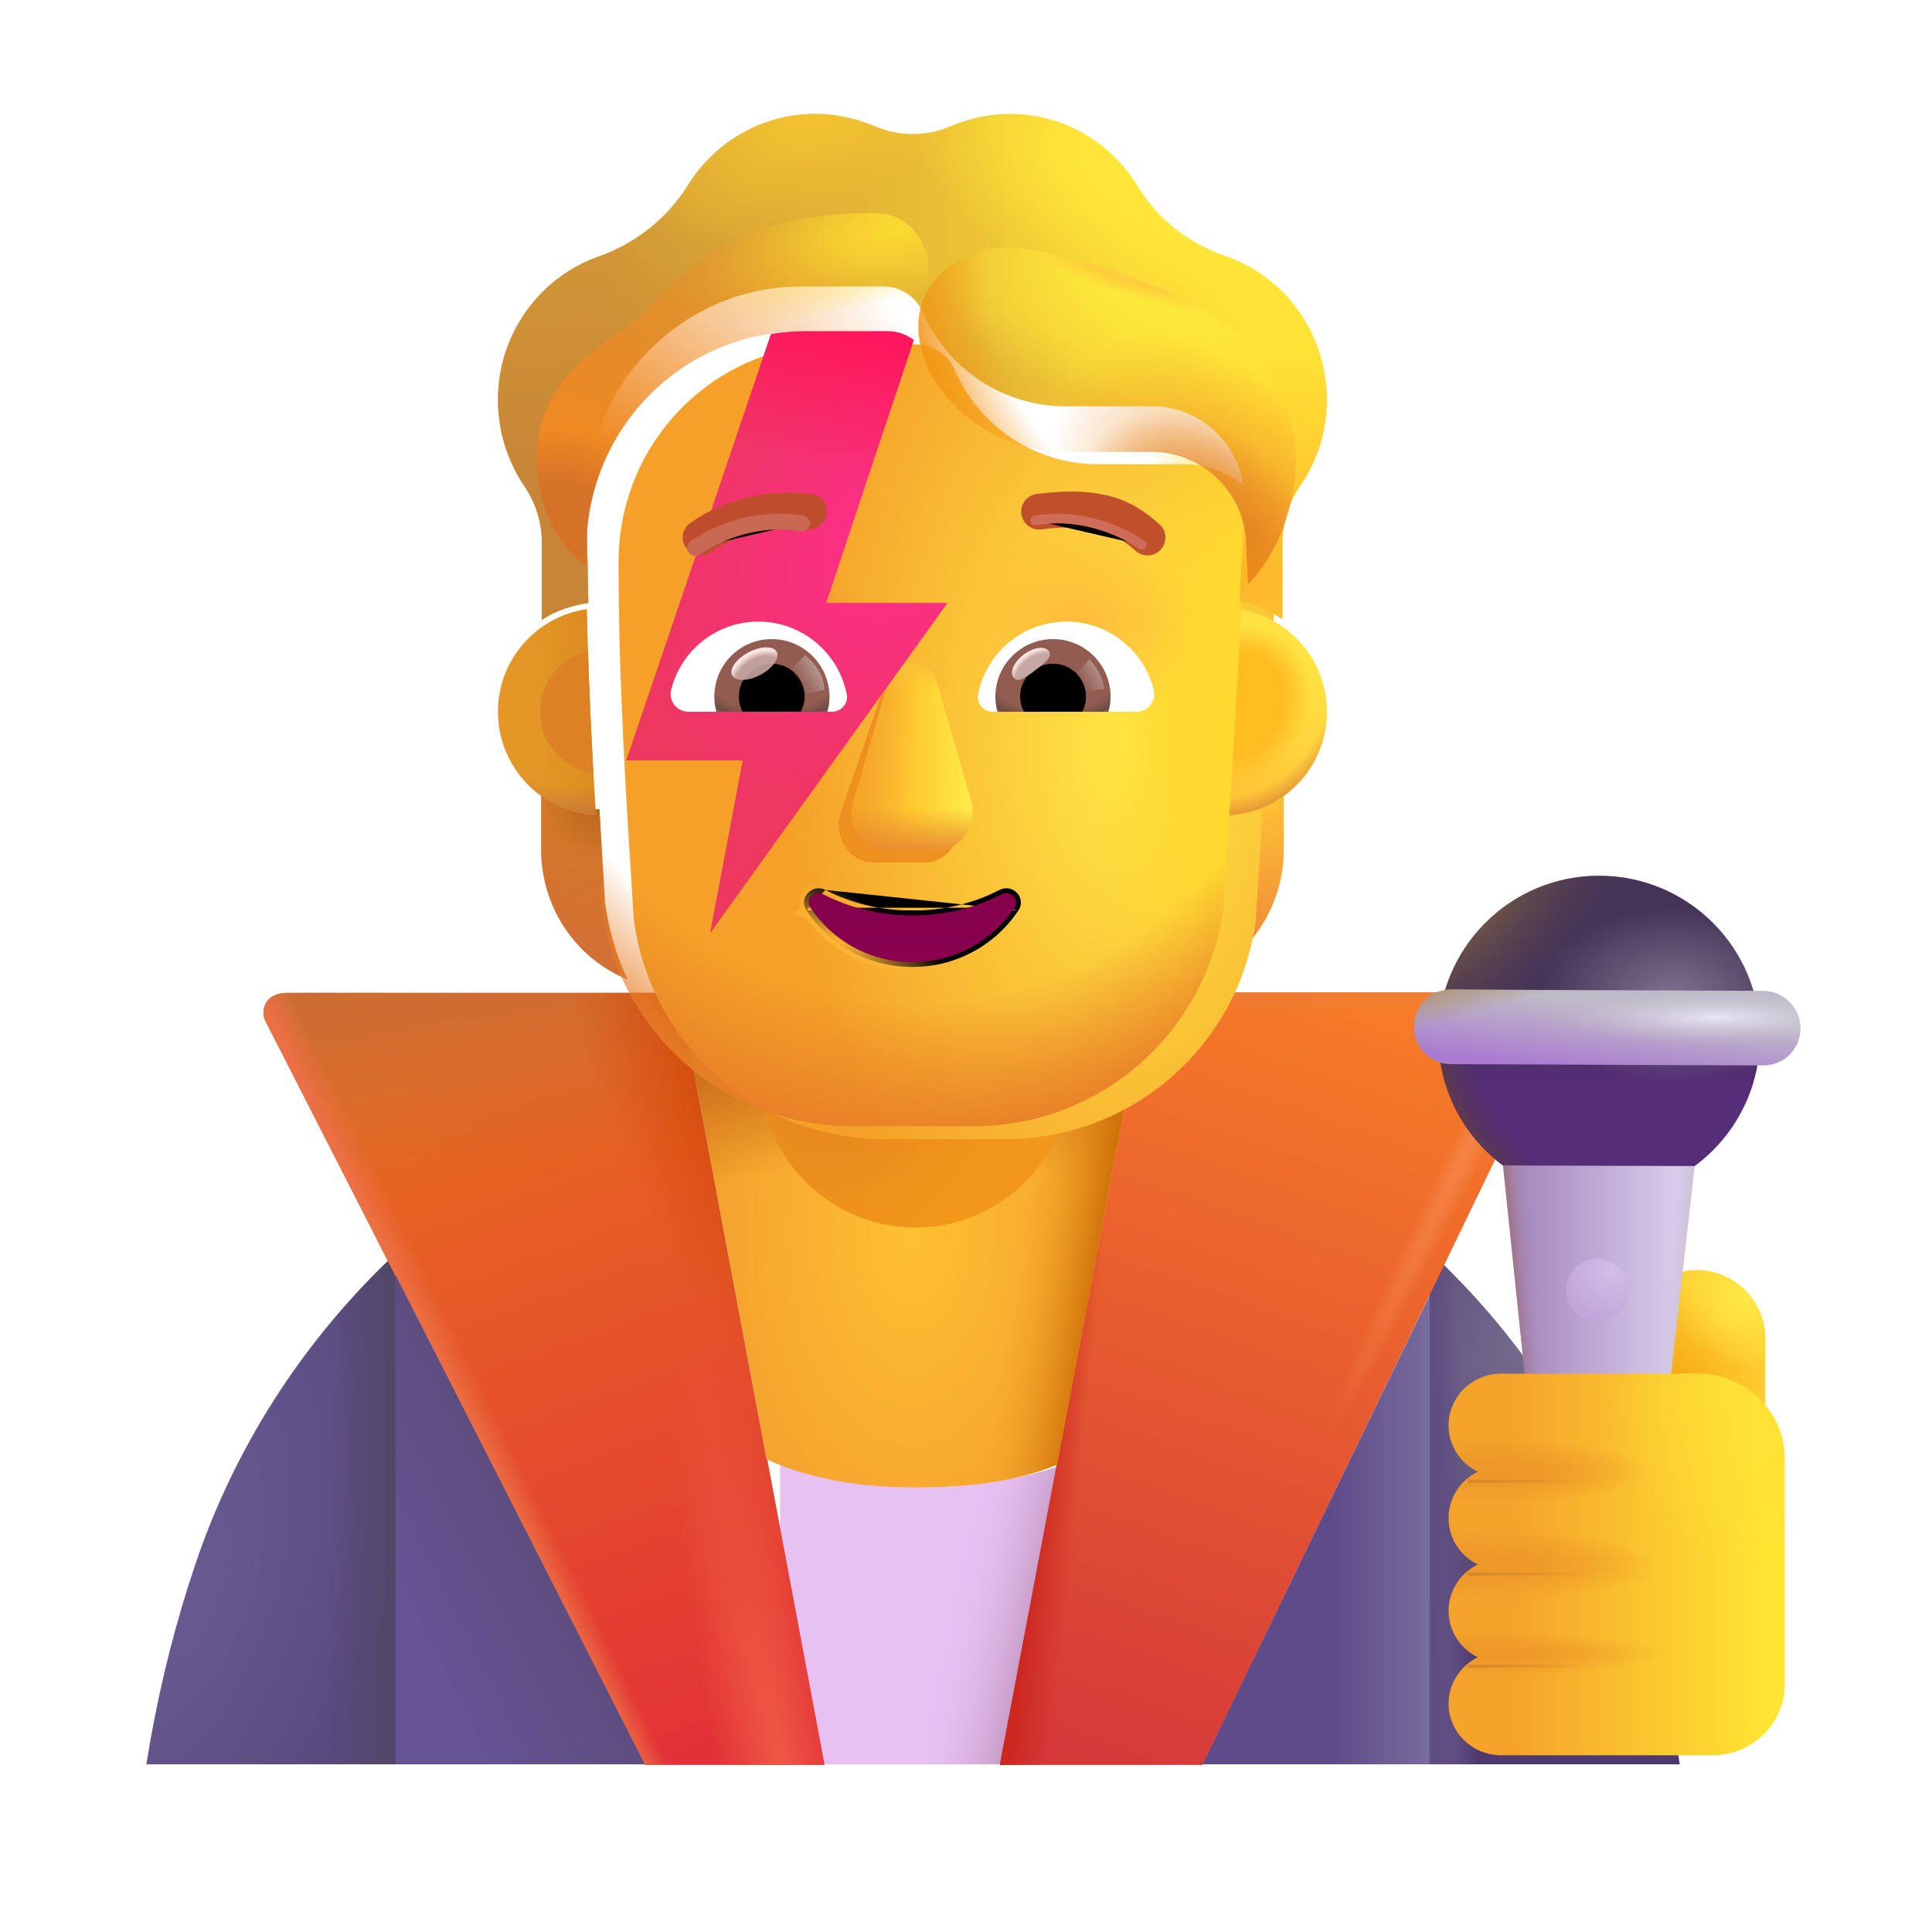 <svg viewBox="1 1 30 30" xmlns="http://www.w3.org/2000/svg">
<g filter="url(#filter0_f_13949_3665)">
<path d="M20.13 13.007C20.168 12.373 20.206 11.739 20.241 11.104C20.712 11.163 21.076 11.565 21.076 12.052C21.076 12.577 20.653 13.003 20.13 13.007Z" fill="#FFC837"/>
</g>
<g filter="url(#filter1_i_13949_3665)">
<path d="M12.913 23.656V28.396H18.226L17.423 23.706C16.743 23.956 16.003 24.086 15.233 24.086C14.423 24.096 13.633 23.936 12.913 23.656Z" fill="#E7C1F2"/>
<path d="M12.913 23.656V28.396H18.226L17.423 23.706C16.743 23.956 16.003 24.086 15.233 24.086C14.423 24.096 13.633 23.936 12.913 23.656Z" fill="url(#paint0_linear_13949_3665)"/>
</g>
<path d="M7.143 28.396V20.466C5.703 21.816 4.583 23.536 3.963 25.506L3.933 25.596C3.643 26.506 3.423 27.446 3.273 28.396H7.143Z" fill="url(#paint1_radial_13949_3665)"/>
<path d="M7.143 28.396V20.466C5.703 21.816 4.583 23.536 3.963 25.506L3.933 25.596C3.643 26.506 3.423 27.446 3.273 28.396H7.143Z" fill="url(#paint2_linear_13949_3665)"/>
<path d="M27.083 28.396C26.943 27.436 26.723 26.486 26.433 25.556C25.803 23.546 24.673 21.796 23.193 20.426V28.396H27.083Z" fill="url(#paint3_radial_13949_3665)"/>
<path d="M27.083 28.396C26.943 27.436 26.723 26.486 26.433 25.556C25.803 23.546 24.673 21.796 23.193 20.426V28.396H27.083Z" fill="url(#paint4_linear_13949_3665)"/>
<path d="M24.378 16.409H18.799L16.525 28.406H19.673L24.998 17.389C25.218 16.929 24.878 16.409 24.378 16.409Z" fill="url(#paint5_linear_13949_3665)"/>
<path d="M24.378 16.409H18.799L16.525 28.406H19.673L24.998 17.389C25.218 16.929 24.878 16.409 24.378 16.409Z" fill="url(#paint6_linear_13949_3665)"/>
<path d="M24.378 16.409H18.799L16.525 28.406H19.673L24.998 17.389C25.218 16.929 24.878 16.409 24.378 16.409Z" fill="url(#paint7_radial_13949_3665)"/>
<path d="M24.378 16.409H18.799L16.525 28.406H19.673L24.998 17.389C25.218 16.929 24.878 16.409 24.378 16.409Z" fill="url(#paint8_linear_13949_3665)"/>
<path d="M5.47 16.417H11.556L13.804 28.406H11.014L5.134 16.877C5.049 16.752 5.064 16.417 5.47 16.417Z" fill="url(#paint9_linear_13949_3665)"/>
<path d="M5.47 16.417H11.556L13.804 28.406H11.014L5.134 16.877C5.049 16.752 5.064 16.417 5.47 16.417Z" fill="url(#paint10_radial_13949_3665)"/>
<path d="M5.47 16.417H11.556L13.804 28.406H11.014L5.134 16.877C5.049 16.752 5.064 16.417 5.47 16.417Z" fill="url(#paint11_linear_13949_3665)"/>
<path d="M5.47 16.417H11.556L13.804 28.406H11.014L5.134 16.877C5.049 16.752 5.064 16.417 5.47 16.417Z" fill="url(#paint12_radial_13949_3665)"/>
<path d="M5.47 16.417H11.556L13.804 28.406H11.014L5.134 16.877C5.049 16.752 5.064 16.417 5.47 16.417Z" fill="url(#paint13_linear_13949_3665)"/>
<path d="M23.193 28.396V21.128L19.673 28.396H23.193Z" fill="url(#paint14_linear_13949_3665)"/>
<path d="M7.143 28.396H11.013L7.143 20.8V28.396Z" fill="url(#paint15_linear_13949_3665)"/>
<path d="M15.183 17.296C14.023 17.296 12.883 17.466 11.803 17.786L12.903 23.656C13.623 23.936 14.403 24.096 15.223 24.096C15.993 24.096 16.733 23.956 17.413 23.716L18.523 17.796C17.473 17.466 16.343 17.296 15.183 17.296Z" fill="url(#paint16_linear_13949_3665)"/>
<path d="M15.183 16.209C14.023 16.209 12.697 16.418 11.617 16.789L12.907 23.662C13.627 23.986 14.403 24.096 15.223 24.096C15.993 24.096 16.734 24.022 17.414 23.744L18.726 16.789C17.676 16.406 16.343 16.209 15.183 16.209Z" fill="url(#paint17_radial_13949_3665)"/>
<path d="M15.183 16.209C14.023 16.209 12.697 16.418 11.617 16.789L12.907 23.662C13.627 23.986 14.403 24.096 15.223 24.096C15.993 24.096 16.734 24.022 17.414 23.744L18.726 16.789C17.676 16.406 16.343 16.209 15.183 16.209Z" fill="url(#paint18_radial_13949_3665)"/>
<path d="M15.183 16.209C14.023 16.209 12.697 16.418 11.617 16.789L12.907 23.662C13.627 23.986 14.403 24.096 15.223 24.096C15.993 24.096 16.734 24.022 17.414 23.744L18.726 16.789C17.676 16.406 16.343 16.209 15.183 16.209Z" fill="url(#paint19_linear_13949_3665)"/>
<path d="M27.342 20.721C27.932 20.721 28.412 21.201 28.412 21.791V24.241H26.272V21.791C26.272 21.201 26.752 20.721 27.342 20.721Z" fill="url(#paint20_radial_13949_3665)"/>
<path d="M27.342 20.721C27.932 20.721 28.412 21.201 28.412 21.791V24.241H26.272V21.791C26.272 21.201 26.752 20.721 27.342 20.721Z" fill="url(#paint21_radial_13949_3665)"/>
<path d="M25.832 19.595C27.212 19.595 28.33 18.476 28.33 17.096C28.33 15.717 27.212 14.598 25.832 14.598C24.452 14.598 23.334 15.717 23.334 17.096C23.334 18.476 24.452 19.595 25.832 19.595Z" fill="url(#paint22_linear_13949_3665)"/>
<path d="M25.832 19.595C27.212 19.595 28.33 18.476 28.33 17.096C28.33 15.717 27.212 14.598 25.832 14.598C24.452 14.598 23.334 15.717 23.334 17.096C23.334 18.476 24.452 19.595 25.832 19.595Z" fill="url(#paint23_radial_13949_3665)"/>
<path d="M25.832 19.595C27.212 19.595 28.33 18.476 28.33 17.096C28.33 15.717 27.212 14.598 25.832 14.598C24.452 14.598 23.334 15.717 23.334 17.096C23.334 18.476 24.452 19.595 25.832 19.595Z" fill="url(#paint24_radial_13949_3665)"/>
<path d="M25.832 19.595C27.212 19.595 28.33 18.476 28.33 17.096C28.33 15.717 27.212 14.598 25.832 14.598C24.452 14.598 23.334 15.717 23.334 17.096C23.334 18.476 24.452 19.595 25.832 19.595Z" fill="url(#paint25_radial_13949_3665)"/>
<g filter="url(#filter2_i_13949_3665)">
<path d="M28.279 16.436L23.435 16.416C23.11 16.416 22.856 16.67 22.856 16.995C22.856 17.32 23.11 17.574 23.435 17.574L28.279 17.594C28.604 17.594 28.858 17.34 28.858 17.015C28.858 16.701 28.594 16.436 28.279 16.436Z" fill="url(#paint26_linear_13949_3665)"/>
<path d="M28.279 16.436L23.435 16.416C23.11 16.416 22.856 16.67 22.856 16.995C22.856 17.32 23.11 17.574 23.435 17.574L28.279 17.594C28.604 17.594 28.858 17.34 28.858 17.015C28.858 16.701 28.594 16.436 28.279 16.436Z" fill="url(#paint27_radial_13949_3665)"/>
<path d="M28.279 16.436L23.435 16.416C23.11 16.416 22.856 16.67 22.856 16.995C22.856 17.32 23.11 17.574 23.435 17.574L28.279 17.594C28.604 17.594 28.858 17.34 28.858 17.015C28.858 16.701 28.594 16.436 28.279 16.436Z" fill="url(#paint28_linear_13949_3665)"/>
</g>
<path d="M25.791 26.236C25.385 26.236 25.05 25.931 25.009 25.525L24.339 19.097L27.314 19.107L26.583 25.535C26.533 25.941 26.187 26.236 25.791 26.236Z" fill="url(#paint29_linear_13949_3665)"/>
<path d="M25.791 26.236C25.385 26.236 25.05 25.931 25.009 25.525L24.339 19.097L27.314 19.107L26.583 25.535C26.533 25.941 26.187 26.236 25.791 26.236Z" fill="url(#paint30_linear_13949_3665)"/>
<path d="M25.791 26.236C25.385 26.236 25.05 25.931 25.009 25.525L24.339 19.097L27.314 19.107L26.583 25.535C26.533 25.941 26.187 26.236 25.791 26.236Z" fill="url(#paint31_linear_13949_3665)"/>
<g filter="url(#filter3_ii_13949_3665)">
<path d="M25.801 21.524C26.071 21.524 26.289 21.306 26.289 21.037C26.289 20.767 26.071 20.549 25.801 20.549C25.532 20.549 25.314 20.767 25.314 21.037C25.314 21.306 25.532 21.524 25.801 21.524Z" fill="url(#paint32_radial_13949_3665)"/>
</g>
<g filter="url(#filter4_f_13949_3665)">
<circle cx="15.215" cy="17.655" r="2.406" fill="url(#paint33_radial_13949_3665)"/>
</g>
<path d="M20.029 13.567C20.365 13.556 20.678 13.443 20.934 13.259V14.19C20.934 15.083 20.402 15.879 19.593 16.209C19.763 15.846 19.88 15.451 19.939 15.029L20.029 13.567Z" fill="url(#paint34_radial_13949_3665)"/>
<path d="M20.029 13.567C20.365 13.556 20.678 13.443 20.934 13.259V14.19C20.934 15.083 20.402 15.879 19.593 16.209C19.763 15.846 19.88 15.451 19.939 15.029L20.029 13.567Z" fill="url(#paint35_radial_13949_3665)"/>
<path d="M10.307 13.567C9.972 13.556 9.658 13.443 9.402 13.259V14.19C9.402 15.083 9.934 15.879 10.743 16.209C10.573 15.846 10.456 15.451 10.397 15.029L10.307 13.567Z" fill="url(#paint36_radial_13949_3665)"/>
<path d="M10.307 13.567C9.972 13.556 9.658 13.443 9.402 13.259V14.19C9.402 15.083 9.934 15.879 10.743 16.209C10.573 15.846 10.456 15.451 10.397 15.029L10.307 13.567Z" fill="url(#paint37_radial_13949_3665)"/>
<g filter="url(#filter5_ii_13949_3665)">
<path d="M10.343 15.082C10.6 17.035 12.262 18.488 14.229 18.488H16.115C18.082 18.488 19.744 17.035 20.001 15.082C20.119 13.199 20.238 11.323 20.325 9.44C20.315 8.673 19.71 8.04 18.946 8.008H17.546C16.591 8.008 15.727 7.445 15.334 6.565C15.234 6.313 14.99 6.147 14.719 6.147H13.446C11.601 6.147 10.105 7.659 10.105 9.526C10.105 11.386 10.221 13.217 10.343 15.082Z" fill="url(#paint38_radial_13949_3665)"/>
</g>
<path d="M10.343 15.082C10.6 17.035 12.262 18.488 14.229 18.488H16.115C18.082 18.488 19.744 17.035 20.001 15.082C20.119 13.199 20.238 11.323 20.325 9.44C20.315 8.673 19.71 8.04 18.946 8.008H17.546C16.591 8.008 15.727 7.445 15.334 6.565C15.234 6.313 14.99 6.147 14.719 6.147H13.446C11.601 6.147 10.105 7.659 10.105 9.526C10.105 11.386 10.221 13.217 10.343 15.082Z" fill="url(#paint39_radial_13949_3665)"/>
<path d="M10.343 15.082C10.6 17.035 12.262 18.488 14.229 18.488H16.115C18.082 18.488 19.744 17.035 20.001 15.082C20.119 13.199 20.238 11.323 20.325 9.44C20.315 8.673 19.71 8.04 18.946 8.008H17.546C16.591 8.008 15.727 7.445 15.334 6.565C15.234 6.313 14.99 6.147 14.719 6.147H13.446C11.601 6.147 10.105 7.659 10.105 9.526C10.105 11.386 10.221 13.217 10.343 15.082Z" fill="url(#paint40_radial_13949_3665)"/>
<path d="M10.343 15.082C10.6 17.035 12.262 18.488 14.229 18.488H16.115C18.082 18.488 19.744 17.035 20.001 15.082C20.119 13.199 20.238 11.323 20.325 9.44C20.315 8.673 19.71 8.04 18.946 8.008H17.546C16.591 8.008 15.727 7.445 15.334 6.565C15.234 6.313 14.99 6.147 14.719 6.147H13.446C11.601 6.147 10.105 7.659 10.105 9.526C10.105 11.386 10.221 13.217 10.343 15.082Z" fill="url(#paint41_radial_13949_3665)"/>
<path d="M10.343 15.082C10.6 17.035 12.262 18.488 14.229 18.488H16.115C18.082 18.488 19.744 17.035 20.001 15.082C20.119 13.199 20.238 11.323 20.325 9.44C20.315 8.673 19.71 8.04 18.946 8.008H17.546C16.591 8.008 15.727 7.445 15.334 6.565C15.234 6.313 14.99 6.147 14.719 6.147H13.446C11.601 6.147 10.105 7.659 10.105 9.526C10.105 11.386 10.221 13.217 10.343 15.082Z" fill="url(#paint42_radial_13949_3665)"/>
<g filter="url(#filter6_f_13949_3665)">
<path d="M14.682 11.799L14.047 13.637C13.939 14.015 14.199 14.393 14.568 14.393H15.354C15.723 14.393 15.983 14.009 15.875 13.637L15.343 11.799C15.229 11.391 14.801 11.391 14.682 11.799Z" fill="#EE9020"/>
</g>
<g filter="url(#filter7_f_13949_3665)">
<path d="M14.786 11.603L14.254 13.441C14.146 13.819 14.406 14.197 14.775 14.197H15.561C15.93 14.197 16.19 13.813 16.082 13.441L15.55 11.603C15.437 11.196 14.905 11.196 14.786 11.603Z" fill="url(#paint43_linear_13949_3665)"/>
<path d="M14.786 11.603L14.254 13.441C14.146 13.819 14.406 14.197 14.775 14.197H15.561C15.93 14.197 16.19 13.813 16.082 13.441L15.55 11.603C15.437 11.196 14.905 11.196 14.786 11.603Z" fill="url(#paint44_linear_13949_3665)"/>
<path d="M14.786 11.603L14.254 13.441C14.146 13.819 14.406 14.197 14.775 14.197H15.561C15.93 14.197 16.19 13.813 16.082 13.441L15.55 11.603C15.437 11.196 14.905 11.196 14.786 11.603Z" fill="url(#paint45_linear_13949_3665)"/>
<path d="M14.786 11.603L14.254 13.441C14.146 13.819 14.406 14.197 14.775 14.197H15.561C15.93 14.197 16.19 13.813 16.082 13.441L15.55 11.603C15.437 11.196 14.905 11.196 14.786 11.603Z" fill="url(#paint46_linear_13949_3665)"/>
</g>
<path d="M15.188 6.281C15.075 6.194 14.935 6.144 14.786 6.144H13.513C13.329 6.144 13.148 6.159 12.972 6.188L10.724 12.807H12.533L12.025 15.494L15.713 10.362H13.83L15.188 6.281Z" fill="url(#paint47_radial_13949_3665)"/>
<path d="M15.188 6.281C15.075 6.194 14.935 6.144 14.786 6.144H13.513C13.329 6.144 13.148 6.159 12.972 6.188L10.724 12.807H12.533L12.025 15.494L15.713 10.362H13.83L15.188 6.281Z" fill="url(#paint48_linear_13949_3665)"/>
<g filter="url(#filter8_f_13949_3665)">
<path d="M13.817 14.819L13.817 14.819C14.207 15.022 14.672 15.139 15.168 15.139C15.669 15.139 16.129 15.022 16.519 14.819L16.52 14.819L16.52 14.819C16.62 14.767 16.727 14.797 16.79 14.863C16.855 14.93 16.879 15.039 16.814 15.136M13.817 14.819L16.751 15.095M13.817 14.819L13.817 14.819C13.715 14.767 13.608 14.799 13.546 14.866C13.482 14.932 13.457 15.041 13.523 15.136M13.817 14.819L13.585 15.095M16.814 15.136C16.814 15.136 16.814 15.136 16.814 15.136L16.751 15.095M16.814 15.136C16.814 15.136 16.814 15.136 16.814 15.136L16.751 15.095M16.814 15.136C16.465 15.664 15.859 16.015 15.168 16.015C14.478 16.015 13.871 15.664 13.523 15.136M16.751 15.095C16.416 15.602 15.833 15.941 15.168 15.941C14.503 15.941 13.92 15.602 13.585 15.095M13.523 15.136C13.523 15.137 13.523 15.137 13.523 15.137L13.585 15.095M13.523 15.136C13.522 15.136 13.522 15.136 13.522 15.136L13.585 15.095" stroke="url(#paint49_radial_13949_3665)" stroke-width="0.15"/>
</g>
<path d="M15.168 15.214C14.661 15.214 14.184 15.095 13.783 14.886C13.646 14.816 13.498 14.97 13.585 15.095C13.92 15.602 14.503 15.941 15.168 15.941C15.833 15.941 16.416 15.602 16.751 15.095C16.838 14.965 16.691 14.816 16.553 14.886C16.153 15.095 15.681 15.214 15.168 15.214Z" fill="url(#paint50_radial_13949_3665)"/>
<g filter="url(#filter9_ii_13949_3665)">
<path d="M20.023 5.675C20.538 5.852 20.999 6.211 21.291 6.726C21.757 7.547 21.688 8.528 21.184 9.252C21.009 9.51 20.914 9.815 20.914 10.127V11.315C20.727 11.184 20.48 11.088 20.247 11.046L20.325 9.44C20.315 8.673 19.71 8.04 18.946 8.008H17.546C16.591 8.008 15.727 7.445 15.335 6.565C15.234 6.313 14.99 6.147 14.719 6.147H13.446C11.601 6.147 10.105 7.659 10.105 9.526L10.136 11.063C9.882 11.1 9.616 11.185 9.415 11.327V10.127C9.415 9.815 9.32 9.51 9.145 9.252C8.668 8.55 8.583 7.606 9.002 6.806C9.293 6.254 9.765 5.868 10.301 5.68C10.874 5.476 11.362 5.09 11.685 4.57C12.099 3.91 12.826 3.47 13.659 3.47C13.982 3.47 14.29 3.54 14.576 3.658C14.958 3.824 15.387 3.824 15.769 3.658C16.05 3.54 16.358 3.47 16.682 3.47C17.525 3.47 18.262 3.926 18.671 4.602C18.978 5.111 19.461 5.482 20.023 5.675Z" fill="url(#paint51_linear_13949_3665)"/>
<path d="M20.023 5.675C20.538 5.852 20.999 6.211 21.291 6.726C21.757 7.547 21.688 8.528 21.184 9.252C21.009 9.51 20.914 9.815 20.914 10.127V11.315C20.727 11.184 20.48 11.088 20.247 11.046L20.325 9.44C20.315 8.673 19.71 8.04 18.946 8.008H17.546C16.591 8.008 15.727 7.445 15.335 6.565C15.234 6.313 14.99 6.147 14.719 6.147H13.446C11.601 6.147 10.105 7.659 10.105 9.526L10.136 11.063C9.882 11.1 9.616 11.185 9.415 11.327V10.127C9.415 9.815 9.32 9.51 9.145 9.252C8.668 8.55 8.583 7.606 9.002 6.806C9.293 6.254 9.765 5.868 10.301 5.68C10.874 5.476 11.362 5.09 11.685 4.57C12.099 3.91 12.826 3.47 13.659 3.47C13.982 3.47 14.29 3.54 14.576 3.658C14.958 3.824 15.387 3.824 15.769 3.658C16.05 3.54 16.358 3.47 16.682 3.47C17.525 3.47 18.262 3.926 18.671 4.602C18.978 5.111 19.461 5.482 20.023 5.675Z" fill="url(#paint52_radial_13949_3665)"/>
<path d="M20.023 5.675C20.538 5.852 20.999 6.211 21.291 6.726C21.757 7.547 21.688 8.528 21.184 9.252C21.009 9.51 20.914 9.815 20.914 10.127V11.315C20.727 11.184 20.48 11.088 20.247 11.046L20.325 9.44C20.315 8.673 19.71 8.04 18.946 8.008H17.546C16.591 8.008 15.727 7.445 15.335 6.565C15.234 6.313 14.99 6.147 14.719 6.147H13.446C11.601 6.147 10.105 7.659 10.105 9.526L10.136 11.063C9.882 11.1 9.616 11.185 9.415 11.327V10.127C9.415 9.815 9.32 9.51 9.145 9.252C8.668 8.55 8.583 7.606 9.002 6.806C9.293 6.254 9.765 5.868 10.301 5.68C10.874 5.476 11.362 5.09 11.685 4.57C12.099 3.91 12.826 3.47 13.659 3.47C13.982 3.47 14.29 3.54 14.576 3.658C14.958 3.824 15.387 3.824 15.769 3.658C16.05 3.54 16.358 3.47 16.682 3.47C17.525 3.47 18.262 3.926 18.671 4.602C18.978 5.111 19.461 5.482 20.023 5.675Z" fill="url(#paint53_radial_13949_3665)"/>
<path d="M20.023 5.675C20.538 5.852 20.999 6.211 21.291 6.726C21.757 7.547 21.688 8.528 21.184 9.252C21.009 9.51 20.914 9.815 20.914 10.127V11.315C20.727 11.184 20.48 11.088 20.247 11.046L20.325 9.44C20.315 8.673 19.71 8.04 18.946 8.008H17.546C16.591 8.008 15.727 7.445 15.335 6.565C15.234 6.313 14.99 6.147 14.719 6.147H13.446C11.601 6.147 10.105 7.659 10.105 9.526L10.136 11.063C9.882 11.1 9.616 11.185 9.415 11.327V10.127C9.415 9.815 9.32 9.51 9.145 9.252C8.668 8.55 8.583 7.606 9.002 6.806C9.293 6.254 9.765 5.868 10.301 5.68C10.874 5.476 11.362 5.09 11.685 4.57C12.099 3.91 12.826 3.47 13.659 3.47C13.982 3.47 14.29 3.54 14.576 3.658C14.958 3.824 15.387 3.824 15.769 3.658C16.05 3.54 16.358 3.47 16.682 3.47C17.525 3.47 18.262 3.926 18.671 4.602C18.978 5.111 19.461 5.482 20.023 5.675Z" fill="url(#paint54_radial_13949_3665)"/>
<path d="M20.023 5.675C20.538 5.852 20.999 6.211 21.291 6.726C21.757 7.547 21.688 8.528 21.184 9.252C21.009 9.51 20.914 9.815 20.914 10.127V11.315C20.727 11.184 20.48 11.088 20.247 11.046L20.325 9.44C20.315 8.673 19.71 8.04 18.946 8.008H17.546C16.591 8.008 15.727 7.445 15.335 6.565C15.234 6.313 14.99 6.147 14.719 6.147H13.446C11.601 6.147 10.105 7.659 10.105 9.526L10.136 11.063C9.882 11.1 9.616 11.185 9.415 11.327V10.127C9.415 9.815 9.32 9.51 9.145 9.252C8.668 8.55 8.583 7.606 9.002 6.806C9.293 6.254 9.765 5.868 10.301 5.68C10.874 5.476 11.362 5.09 11.685 4.57C12.099 3.91 12.826 3.47 13.659 3.47C13.982 3.47 14.29 3.54 14.576 3.658C14.958 3.824 15.387 3.824 15.769 3.658C16.05 3.54 16.358 3.47 16.682 3.47C17.525 3.47 18.262 3.926 18.671 4.602C18.978 5.111 19.461 5.482 20.023 5.675Z" fill="url(#paint55_radial_13949_3665)"/>
</g>
<g filter="url(#filter10_i_13949_3665)">
<path d="M18.901 9.338C18.726 9.185 18.522 9.023 18.213 8.926C17.909 8.831 17.528 8.805 17.001 8.869C16.849 8.888 16.741 9.026 16.759 9.178C16.778 9.33 16.916 9.438 17.068 9.42C17.549 9.361 17.844 9.392 18.047 9.455C18.245 9.518 18.379 9.619 18.537 9.756C18.652 9.857 18.827 9.844 18.928 9.729C19.029 9.614 19.017 9.438 18.901 9.338Z" fill="#C05029"/>
</g>
<g filter="url(#filter11_i_13949_3665)">
<path d="M11.757 9.229C11.847 9.175 11.977 9.106 12.141 9.041C12.468 8.913 12.936 8.801 13.496 8.869C13.648 8.888 13.756 9.026 13.738 9.178C13.719 9.33 13.581 9.438 13.429 9.42C12.98 9.365 12.606 9.454 12.344 9.558C12.213 9.609 12.11 9.664 12.042 9.705C12.008 9.725 11.983 9.742 11.967 9.753C11.959 9.758 11.954 9.762 11.95 9.764L11.948 9.766C11.827 9.86 11.653 9.838 11.559 9.717C11.465 9.596 11.487 9.422 11.608 9.328L11.757 9.229Z" fill="#BF4C2D"/>
</g>
<g filter="url(#filter12_f_13949_3665)">
<path d="M15.401 6.702C15.377 6.657 15.355 6.612 15.334 6.565C15.234 6.313 14.99 6.147 14.719 6.147H13.446C11.601 6.147 10.105 7.659 10.105 9.526V9.801C9.765 9.542 9.337 8.996 9.337 8.113C9.337 7.041 10.119 6.499 10.618 6.154C10.758 6.056 10.877 5.974 10.948 5.901C10.979 5.869 11.012 5.834 11.048 5.796C11.398 5.425 12.02 4.765 13.108 4.476C13.639 4.335 14.178 4.3 14.616 4.311C15.088 4.322 15.422 4.731 15.422 5.203V6.688L15.401 6.702Z" fill="url(#paint56_radial_13949_3665)"/>
<path d="M15.401 6.702C15.377 6.657 15.355 6.612 15.334 6.565C15.234 6.313 14.99 6.147 14.719 6.147H13.446C11.601 6.147 10.105 7.659 10.105 9.526V9.801C9.765 9.542 9.337 8.996 9.337 8.113C9.337 7.041 10.119 6.499 10.618 6.154C10.758 6.056 10.877 5.974 10.948 5.901C10.979 5.869 11.012 5.834 11.048 5.796C11.398 5.425 12.02 4.765 13.108 4.476C13.639 4.335 14.178 4.3 14.616 4.311C15.088 4.322 15.422 4.731 15.422 5.203V6.688L15.401 6.702Z" fill="url(#paint57_radial_13949_3665)"/>
</g>
<g filter="url(#filter13_f_13949_3665)">
<path d="M20.381 10.074L20.352 9.443C20.341 8.679 19.71 8.049 18.946 8.017H17.546C16.657 8.017 15.847 7.531 15.422 6.758C15.422 6.758 15.364 6.622 15.302 6.39C15.046 5.42 15.973 4.677 16.958 4.868C17.931 5.057 19.04 5.385 19.86 5.92C21.605 7.058 21.299 9.108 20.381 10.074Z" fill="url(#paint58_radial_13949_3665)"/>
<path d="M20.381 10.074L20.352 9.443C20.341 8.679 19.71 8.049 18.946 8.017H17.546C16.657 8.017 15.847 7.531 15.422 6.758C15.422 6.758 15.364 6.622 15.302 6.39C15.046 5.42 15.973 4.677 16.958 4.868C17.931 5.057 19.04 5.385 19.86 5.92C21.605 7.058 21.299 9.108 20.381 10.074Z" fill="url(#paint59_radial_13949_3665)"/>
<path d="M20.381 10.074L20.352 9.443C20.341 8.679 19.71 8.049 18.946 8.017H17.546C16.657 8.017 15.847 7.531 15.422 6.758C15.422 6.758 15.364 6.622 15.302 6.39C15.046 5.42 15.973 4.677 16.958 4.868C17.931 5.057 19.04 5.385 19.86 5.92C21.605 7.058 21.299 9.108 20.381 10.074Z" fill="url(#paint60_radial_13949_3665)"/>
<path d="M20.381 10.074L20.352 9.443C20.341 8.679 19.71 8.049 18.946 8.017H17.546C16.657 8.017 15.847 7.531 15.422 6.758C15.422 6.758 15.364 6.622 15.302 6.39C15.046 5.42 15.973 4.677 16.958 4.868C17.931 5.057 19.04 5.385 19.86 5.92C21.605 7.058 21.299 9.108 20.381 10.074Z" fill="url(#paint61_radial_13949_3665)"/>
<path d="M20.381 10.074L20.352 9.443C20.341 8.679 19.71 8.049 18.946 8.017H17.546C16.657 8.017 15.847 7.531 15.422 6.758C15.422 6.758 15.364 6.622 15.302 6.39C15.046 5.42 15.973 4.677 16.958 4.868C17.931 5.057 19.04 5.385 19.86 5.92C21.605 7.058 21.299 9.108 20.381 10.074Z" fill="url(#paint62_radial_13949_3665)"/>
</g>
<path d="M17.559 10.652C18.212 10.652 18.764 11.103 18.914 11.711C18.959 11.886 18.825 12.052 18.646 12.052H16.415C16.273 12.052 16.16 11.922 16.188 11.78C16.314 11.139 16.878 10.652 17.559 10.652Z" fill="white"/>
<path d="M17.352 10.924C17.847 10.924 18.245 11.326 18.245 11.817C18.245 11.898 18.233 11.979 18.212 12.052H16.488C16.468 11.975 16.456 11.898 16.456 11.817C16.456 11.326 16.857 10.924 17.352 10.924Z" fill="url(#paint63_radial_13949_3665)"/>
<path d="M16.841 11.817C16.841 11.533 17.068 11.306 17.352 11.306C17.636 11.306 17.863 11.533 17.863 11.817C17.863 11.902 17.843 11.983 17.806 12.052H16.902C16.861 11.983 16.841 11.902 16.841 11.817Z" fill="black"/>
<g filter="url(#filter14_f_13949_3665)">
<path d="M17.287 11.113C17.35 11.198 17.217 11.302 17.066 11.415C16.915 11.528 16.803 11.607 16.739 11.522C16.676 11.437 16.747 11.277 16.898 11.164C17.049 11.05 17.223 11.028 17.287 11.113Z" fill="#C7A7A3"/>
<path d="M17.287 11.113C17.35 11.198 17.217 11.302 17.066 11.415C16.915 11.528 16.803 11.607 16.739 11.522C16.676 11.437 16.747 11.277 16.898 11.164C17.049 11.05 17.223 11.028 17.287 11.113Z" fill="url(#paint64_radial_13949_3665)"/>
</g>
<g filter="url(#filter15_f_13949_3665)">
<path d="M18.147 11.699C18.114 11.468 17.979 11.295 17.916 11.236L17.656 11.522L17.773 11.75L18.147 11.699Z" fill="url(#paint65_linear_13949_3665)"/>
</g>
<path d="M12.777 10.652C12.124 10.652 11.572 11.103 11.422 11.711C11.378 11.886 11.511 12.052 11.69 12.052H13.921C14.063 12.052 14.177 11.922 14.148 11.78C14.023 11.139 13.455 10.652 12.777 10.652Z" fill="white"/>
<path d="M12.984 10.924C12.489 10.924 12.092 11.326 12.092 11.817C12.092 11.898 12.104 11.979 12.124 12.052H13.848C13.868 11.975 13.881 11.898 13.881 11.817C13.877 11.326 13.479 10.924 12.984 10.924Z" fill="url(#paint66_radial_13949_3665)"/>
<path d="M13.495 11.817C13.495 11.533 13.268 11.306 12.984 11.306C12.7 11.306 12.473 11.533 12.473 11.817C12.473 11.902 12.493 11.983 12.53 12.052H13.434C13.471 11.983 13.495 11.902 13.495 11.817Z" fill="black"/>
<g filter="url(#filter16_f_13949_3665)">
<path d="M13.8 11.712C13.8 11.423 13.565 11.231 13.502 11.173L13.213 11.452L13.391 11.813L13.8 11.712Z" fill="url(#paint67_linear_13949_3665)"/>
</g>
<g filter="url(#filter17_f_13949_3665)">
<ellipse cx="12.715" cy="11.305" rx="0.39" ry="0.197" transform="rotate(-27.914 12.715 11.305)" fill="#C7A7A3" fill-opacity="0.9"/>
<ellipse cx="12.715" cy="11.305" rx="0.39" ry="0.197" transform="rotate(-27.914 12.715 11.305)" fill="url(#paint68_radial_13949_3665)"/>
</g>
<path d="M20.09 13.658C20.156 12.594 20.219 11.531 20.274 10.467C21.03 10.599 21.604 11.258 21.604 12.052C21.604 12.909 20.935 13.609 20.09 13.658Z" fill="url(#paint69_linear_13949_3665)"/>
<path d="M20.09 13.658C20.156 12.594 20.219 11.531 20.274 10.467C21.03 10.599 21.604 11.258 21.604 12.052C21.604 12.909 20.935 13.609 20.09 13.658Z" fill="url(#paint70_radial_13949_3665)"/>
<path d="M20.09 13.658C20.156 12.594 20.219 11.531 20.274 10.467C21.03 10.599 21.604 11.258 21.604 12.052C21.604 12.909 20.935 13.609 20.09 13.658Z" fill="url(#paint71_radial_13949_3665)"/>
<path d="M10.114 10.459C9.333 10.569 8.732 11.24 8.732 12.052C8.732 12.911 9.405 13.613 10.253 13.659C10.188 12.59 10.135 11.528 10.114 10.459Z" fill="url(#paint72_linear_13949_3665)"/>
<path d="M10.114 10.459C9.333 10.569 8.732 11.24 8.732 12.052C8.732 12.911 9.405 13.613 10.253 13.659C10.188 12.59 10.135 11.528 10.114 10.459Z" fill="url(#paint73_radial_13949_3665)"/>
<g filter="url(#filter18_f_13949_3665)">
<path d="M10.131 11.12C9.704 11.215 9.386 11.596 9.386 12.052C9.386 12.537 9.747 12.937 10.214 12.999C10.18 12.372 10.15 11.747 10.131 11.12Z" fill="#DD8224"/>
</g>
<g filter="url(#filter19_f_13949_3665)">
<path d="M11.795 9.508C12.052 9.324 12.693 9 13.45 9.127" stroke="#C96953" stroke-width="0.25" stroke-linecap="round"/>
</g>
<g filter="url(#filter20_f_13949_3665)">
<path d="M18.729 9.462C18.472 9.278 17.832 8.954 17.074 9.081" stroke="#CE6C59" stroke-width="0.15" stroke-linecap="round"/>
</g>
<g filter="url(#filter21_i_13949_3665)">
<path d="M23.193 23.283C23.193 22.843 23.559 22.48 24.009 22.48H27.064C27.809 22.48 28.412 23.069 28.412 23.796V27.31C28.412 27.915 27.909 28.406 27.289 28.406H24.009C23.559 28.406 23.193 28.044 23.193 27.604C23.193 27.29 23.38 27.015 23.651 26.884C23.38 26.752 23.193 26.478 23.193 26.163C23.193 25.849 23.38 25.575 23.651 25.443C23.38 25.312 23.193 25.037 23.193 24.723C23.193 24.409 23.38 24.134 23.651 24.003C23.38 23.872 23.193 23.597 23.193 23.283Z" fill="url(#paint74_linear_13949_3665)"/>
<path d="M23.193 23.283C23.193 22.843 23.559 22.48 24.009 22.48H27.064C27.809 22.48 28.412 23.069 28.412 23.796V27.31C28.412 27.915 27.909 28.406 27.289 28.406H24.009C23.559 28.406 23.193 28.044 23.193 27.604C23.193 27.29 23.38 27.015 23.651 26.884C23.38 26.752 23.193 26.478 23.193 26.163C23.193 25.849 23.38 25.575 23.651 25.443C23.38 25.312 23.193 25.037 23.193 24.723C23.193 24.409 23.38 24.134 23.651 24.003C23.38 23.872 23.193 23.597 23.193 23.283Z" fill="url(#paint75_radial_13949_3665)"/>
<path d="M23.193 23.283C23.193 22.843 23.559 22.48 24.009 22.48H27.064C27.809 22.48 28.412 23.069 28.412 23.796V27.31C28.412 27.915 27.909 28.406 27.289 28.406H24.009C23.559 28.406 23.193 28.044 23.193 27.604C23.193 27.29 23.38 27.015 23.651 26.884C23.38 26.752 23.193 26.478 23.193 26.163C23.193 25.849 23.38 25.575 23.651 25.443C23.38 25.312 23.193 25.037 23.193 24.723C23.193 24.409 23.38 24.134 23.651 24.003C23.38 23.872 23.193 23.597 23.193 23.283Z" fill="url(#paint76_radial_13949_3665)"/>
<path d="M23.193 23.283C23.193 22.843 23.559 22.48 24.009 22.48H27.064C27.809 22.48 28.412 23.069 28.412 23.796V27.31C28.412 27.915 27.909 28.406 27.289 28.406H24.009C23.559 28.406 23.193 28.044 23.193 27.604C23.193 27.29 23.38 27.015 23.651 26.884C23.38 26.752 23.193 26.478 23.193 26.163C23.193 25.849 23.38 25.575 23.651 25.443C23.38 25.312 23.193 25.037 23.193 24.723C23.193 24.409 23.38 24.134 23.651 24.003C23.38 23.872 23.193 23.597 23.193 23.283Z" fill="url(#paint77_radial_13949_3665)"/>
<path d="M23.193 23.283C23.193 22.843 23.559 22.48 24.009 22.48H27.064C27.809 22.48 28.412 23.069 28.412 23.796V27.31C28.412 27.915 27.909 28.406 27.289 28.406H24.009C23.559 28.406 23.193 28.044 23.193 27.604C23.193 27.29 23.38 27.015 23.651 26.884C23.38 26.752 23.193 26.478 23.193 26.163C23.193 25.849 23.38 25.575 23.651 25.443C23.38 25.312 23.193 25.037 23.193 24.723C23.193 24.409 23.38 24.134 23.651 24.003C23.38 23.872 23.193 23.597 23.193 23.283Z" fill="url(#paint78_radial_13949_3665)"/>
</g>
<g filter="url(#filter22_f_13949_3665)">
<path d="M23.808 24.002H25.827" stroke="url(#paint79_linear_13949_3665)" stroke-width="0.05" stroke-linecap="round"/>
</g>
<g filter="url(#filter23_f_13949_3665)">
<path d="M23.808 25.443H25.827" stroke="url(#paint80_linear_13949_3665)" stroke-width="0.05" stroke-linecap="round"/>
</g>
<g filter="url(#filter24_f_13949_3665)">
<path d="M23.808 26.873H25.827" stroke="url(#paint81_linear_13949_3665)" stroke-width="0.05" stroke-linecap="round"/>
</g>
<defs>
<filter id="filter0_f_13949_3665" x="19.88" y="10.854" width="1.447" height="2.403" filterUnits="userSpaceOnUse" color-interpolation-filters="sRGB">
<feFlood flood-opacity="0" result="BackgroundImageFix"/>
<feBlend mode="normal" in="SourceGraphic" in2="BackgroundImageFix" result="shape"/>
<feGaussianBlur stdDeviation="0.125" result="effect1_foregroundBlur_13949_3665"/>
</filter>
<filter id="filter1_i_13949_3665" x="12.913" y="23.656" width="5.513" height="4.74" filterUnits="userSpaceOnUse" color-interpolation-filters="sRGB">
<feFlood flood-opacity="0" result="BackgroundImageFix"/>
<feBlend mode="normal" in="SourceGraphic" in2="BackgroundImageFix" result="shape"/>
<feColorMatrix in="SourceAlpha" type="matrix" values="0 0 0 0 0 0 0 0 0 0 0 0 0 0 0 0 0 0 127 0" result="hardAlpha"/>
<feOffset dx="0.2"/>
<feGaussianBlur stdDeviation="0.15"/>
<feComposite in2="hardAlpha" operator="arithmetic" k2="-1" k3="1"/>
<feColorMatrix type="matrix" values="0 0 0 0 0.976 0 0 0 0 0.78 0 0 0 0 0.867 0 0 0 1 0"/>
<feBlend mode="normal" in2="shape" result="effect1_innerShadow_13949_3665"/>
</filter>
<filter id="filter2_i_13949_3665" x="22.856" y="16.366" width="6.102" height="1.228" filterUnits="userSpaceOnUse" color-interpolation-filters="sRGB">
<feFlood flood-opacity="0" result="BackgroundImageFix"/>
<feBlend mode="normal" in="SourceGraphic" in2="BackgroundImageFix" result="shape"/>
<feColorMatrix in="SourceAlpha" type="matrix" values="0 0 0 0 0 0 0 0 0 0 0 0 0 0 0 0 0 0 127 0" result="hardAlpha"/>
<feOffset dx="0.1" dy="-0.05"/>
<feGaussianBlur stdDeviation="0.1"/>
<feComposite in2="hardAlpha" operator="arithmetic" k2="-1" k3="1"/>
<feColorMatrix type="matrix" values="0 0 0 0 0.647 0 0 0 0 0.475 0 0 0 0 0.549 0 0 0 1 0"/>
<feBlend mode="normal" in2="shape" result="effect1_innerShadow_13949_3665"/>
</filter>
<filter id="filter3_ii_13949_3665" x="25.264" y="20.499" width="1.075" height="1.075" filterUnits="userSpaceOnUse" color-interpolation-filters="sRGB">
<feFlood flood-opacity="0" result="BackgroundImageFix"/>
<feBlend mode="normal" in="SourceGraphic" in2="BackgroundImageFix" result="shape"/>
<feColorMatrix in="SourceAlpha" type="matrix" values="0 0 0 0 0 0 0 0 0 0 0 0 0 0 0 0 0 0 127 0" result="hardAlpha"/>
<feOffset dx="0.05" dy="-0.05"/>
<feGaussianBlur stdDeviation="0.025"/>
<feComposite in2="hardAlpha" operator="arithmetic" k2="-1" k3="1"/>
<feColorMatrix type="matrix" values="0 0 0 0 0.694 0 0 0 0 0.561 0 0 0 0 0.765 0 0 0 1 0"/>
<feBlend mode="normal" in2="shape" result="effect1_innerShadow_13949_3665"/>
<feColorMatrix in="SourceAlpha" type="matrix" values="0 0 0 0 0 0 0 0 0 0 0 0 0 0 0 0 0 0 127 0" result="hardAlpha"/>
<feOffset dx="-0.05" dy="0.05"/>
<feGaussianBlur stdDeviation="0.025"/>
<feComposite in2="hardAlpha" operator="arithmetic" k2="-1" k3="1"/>
<feColorMatrix type="matrix" values="0 0 0 0 0.918 0 0 0 0 0.875 0 0 0 0 0.976 0 0 0 1 0"/>
<feBlend mode="normal" in2="effect1_innerShadow_13949_3665" result="effect2_innerShadow_13949_3665"/>
</filter>
<filter id="filter4_f_13949_3665" x="12.309" y="14.749" width="5.812" height="5.812" filterUnits="userSpaceOnUse" color-interpolation-filters="sRGB">
<feFlood flood-opacity="0" result="BackgroundImageFix"/>
<feBlend mode="normal" in="SourceGraphic" in2="BackgroundImageFix" result="shape"/>
<feGaussianBlur stdDeviation="0.25" result="effect1_foregroundBlur_13949_3665"/>
</filter>
<filter id="filter5_ii_13949_3665" x="10.105" y="6.147" width="10.72" height="12.542" filterUnits="userSpaceOnUse" color-interpolation-filters="sRGB">
<feFlood flood-opacity="0" result="BackgroundImageFix"/>
<feBlend mode="normal" in="SourceGraphic" in2="BackgroundImageFix" result="shape"/>
<feColorMatrix in="SourceAlpha" type="matrix" values="0 0 0 0 0 0 0 0 0 0 0 0 0 0 0 0 0 0 127 0" result="hardAlpha"/>
<feOffset dx="0.5"/>
<feGaussianBlur stdDeviation="0.5"/>
<feComposite in2="hardAlpha" operator="arithmetic" k2="-1" k3="1"/>
<feColorMatrix type="matrix" values="0 0 0 0 0.824 0 0 0 0 0.624 0 0 0 0 0.314 0 0 0 1 0"/>
<feBlend mode="normal" in2="shape" result="effect1_innerShadow_13949_3665"/>
<feColorMatrix in="SourceAlpha" type="matrix" values="0 0 0 0 0 0 0 0 0 0 0 0 0 0 0 0 0 0 127 0" result="hardAlpha"/>
<feOffset dy="0.2"/>
<feGaussianBlur stdDeviation="0.375"/>
<feComposite in2="hardAlpha" operator="arithmetic" k2="-1" k3="1"/>
<feColorMatrix type="matrix" values="0 0 0 0 0.98 0 0 0 0 0.549 0 0 0 0 0.094 0 0 0 1 0"/>
<feBlend mode="normal" in2="effect1_innerShadow_13949_3665" result="effect2_innerShadow_13949_3665"/>
</filter>
<filter id="filter6_f_13949_3665" x="13.022" y="10.493" width="3.877" height="4.9" filterUnits="userSpaceOnUse" color-interpolation-filters="sRGB">
<feFlood flood-opacity="0" result="BackgroundImageFix"/>
<feBlend mode="normal" in="SourceGraphic" in2="BackgroundImageFix" result="shape"/>
<feGaussianBlur stdDeviation="0.5" result="effect1_foregroundBlur_13949_3665"/>
</filter>
<filter id="filter7_f_13949_3665" x="14.13" y="11.197" width="2.077" height="3.1" filterUnits="userSpaceOnUse" color-interpolation-filters="sRGB">
<feFlood flood-opacity="0" result="BackgroundImageFix"/>
<feBlend mode="normal" in="SourceGraphic" in2="BackgroundImageFix" result="shape"/>
<feGaussianBlur stdDeviation="0.05" result="effect1_foregroundBlur_13949_3665"/>
</filter>
<filter id="filter8_f_13949_3665" x="13.309" y="14.618" width="3.718" height="1.573" filterUnits="userSpaceOnUse" color-interpolation-filters="sRGB">
<feFlood flood-opacity="0" result="BackgroundImageFix"/>
<feBlend mode="normal" in="SourceGraphic" in2="BackgroundImageFix" result="shape"/>
<feGaussianBlur stdDeviation="0.05" result="effect1_foregroundBlur_13949_3665"/>
</filter>
<filter id="filter9_ii_13949_3665" x="8.732" y="2.97" width="12.873" height="8.357" filterUnits="userSpaceOnUse" color-interpolation-filters="sRGB">
<feFlood flood-opacity="0" result="BackgroundImageFix"/>
<feBlend mode="normal" in="SourceGraphic" in2="BackgroundImageFix" result="shape"/>
<feColorMatrix in="SourceAlpha" type="matrix" values="0 0 0 0 0 0 0 0 0 0 0 0 0 0 0 0 0 0 127 0" result="hardAlpha"/>
<feOffset dy="-0.5"/>
<feGaussianBlur stdDeviation="0.625"/>
<feComposite in2="hardAlpha" operator="arithmetic" k2="-1" k3="1"/>
<feColorMatrix type="matrix" values="0 0 0 0 0.945 0 0 0 0 0.51 0 0 0 0 0.063 0 0 0 1 0"/>
<feBlend mode="normal" in2="shape" result="effect1_innerShadow_13949_3665"/>
<feColorMatrix in="SourceAlpha" type="matrix" values="0 0 0 0 0 0 0 0 0 0 0 0 0 0 0 0 0 0 127 0" result="hardAlpha"/>
<feOffset dy="-0.2"/>
<feGaussianBlur stdDeviation="0.2"/>
<feComposite in2="hardAlpha" operator="arithmetic" k2="-1" k3="1"/>
<feColorMatrix type="matrix" values="0 0 0 0 0.863 0 0 0 0 0.486 0 0 0 0 0.047 0 0 0 1 0"/>
<feBlend mode="normal" in2="effect1_innerShadow_13949_3665" result="effect2_innerShadow_13949_3665"/>
</filter>
<filter id="filter10_i_13949_3665" x="16.757" y="8.634" width="2.339" height="1.19" filterUnits="userSpaceOnUse" color-interpolation-filters="sRGB">
<feFlood flood-opacity="0" result="BackgroundImageFix"/>
<feBlend mode="normal" in="SourceGraphic" in2="BackgroundImageFix" result="shape"/>
<feColorMatrix in="SourceAlpha" type="matrix" values="0 0 0 0 0 0 0 0 0 0 0 0 0 0 0 0 0 0 127 0" result="hardAlpha"/>
<feOffset dx="0.1" dy="-0.2"/>
<feGaussianBlur stdDeviation="0.125"/>
<feComposite in2="hardAlpha" operator="arithmetic" k2="-1" k3="1"/>
<feColorMatrix type="matrix" values="0 0 0 0 0.722 0 0 0 0 0.231 0 0 0 0 0.243 0 0 0 1 0"/>
<feBlend mode="normal" in2="shape" result="effect1_innerShadow_13949_3665"/>
</filter>
<filter id="filter11_i_13949_3665" x="11.501" y="8.649" width="2.339" height="1.176" filterUnits="userSpaceOnUse" color-interpolation-filters="sRGB">
<feFlood flood-opacity="0" result="BackgroundImageFix"/>
<feBlend mode="normal" in="SourceGraphic" in2="BackgroundImageFix" result="shape"/>
<feColorMatrix in="SourceAlpha" type="matrix" values="0 0 0 0 0 0 0 0 0 0 0 0 0 0 0 0 0 0 127 0" result="hardAlpha"/>
<feOffset dx="0.1" dy="-0.2"/>
<feGaussianBlur stdDeviation="0.125"/>
<feComposite in2="hardAlpha" operator="arithmetic" k2="-1" k3="1"/>
<feColorMatrix type="matrix" values="0 0 0 0 0.722 0 0 0 0 0.231 0 0 0 0 0.243 0 0 0 1 0"/>
<feBlend mode="normal" in2="shape" result="effect1_innerShadow_13949_3665"/>
</filter>
<filter id="filter12_f_13949_3665" x="9.087" y="4.059" width="6.584" height="5.992" filterUnits="userSpaceOnUse" color-interpolation-filters="sRGB">
<feFlood flood-opacity="0" result="BackgroundImageFix"/>
<feBlend mode="normal" in="SourceGraphic" in2="BackgroundImageFix" result="shape"/>
<feGaussianBlur stdDeviation="0.125" result="effect1_foregroundBlur_13949_3665"/>
</filter>
<filter id="filter13_f_13949_3665" x="15.009" y="4.588" width="6.362" height="5.736" filterUnits="userSpaceOnUse" color-interpolation-filters="sRGB">
<feFlood flood-opacity="0" result="BackgroundImageFix"/>
<feBlend mode="normal" in="SourceGraphic" in2="BackgroundImageFix" result="shape"/>
<feGaussianBlur stdDeviation="0.125" result="effect1_foregroundBlur_13949_3665"/>
</filter>
<filter id="filter14_f_13949_3665" x="16.616" y="10.961" width="0.787" height="0.696" filterUnits="userSpaceOnUse" color-interpolation-filters="sRGB">
<feFlood flood-opacity="0" result="BackgroundImageFix"/>
<feBlend mode="normal" in="SourceGraphic" in2="BackgroundImageFix" result="shape"/>
<feGaussianBlur stdDeviation="0.05" result="effect1_foregroundBlur_13949_3665"/>
</filter>
<filter id="filter15_f_13949_3665" x="17.456" y="11.037" width="0.891" height="0.913" filterUnits="userSpaceOnUse" color-interpolation-filters="sRGB">
<feFlood flood-opacity="0" result="BackgroundImageFix"/>
<feBlend mode="normal" in="SourceGraphic" in2="BackgroundImageFix" result="shape"/>
<feGaussianBlur stdDeviation="0.1" result="effect1_foregroundBlur_13949_3665"/>
</filter>
<filter id="filter16_f_13949_3665" x="13.013" y="10.973" width="0.986" height="1.04" filterUnits="userSpaceOnUse" color-interpolation-filters="sRGB">
<feFlood flood-opacity="0" result="BackgroundImageFix"/>
<feBlend mode="normal" in="SourceGraphic" in2="BackgroundImageFix" result="shape"/>
<feGaussianBlur stdDeviation="0.1" result="effect1_foregroundBlur_13949_3665"/>
</filter>
<filter id="filter17_f_13949_3665" x="12.258" y="10.953" width="0.913" height="0.705" filterUnits="userSpaceOnUse" color-interpolation-filters="sRGB">
<feFlood flood-opacity="0" result="BackgroundImageFix"/>
<feBlend mode="normal" in="SourceGraphic" in2="BackgroundImageFix" result="shape"/>
<feGaussianBlur stdDeviation="0.05" result="effect1_foregroundBlur_13949_3665"/>
</filter>
<filter id="filter18_f_13949_3665" x="9.136" y="10.87" width="1.329" height="2.379" filterUnits="userSpaceOnUse" color-interpolation-filters="sRGB">
<feFlood flood-opacity="0" result="BackgroundImageFix"/>
<feBlend mode="normal" in="SourceGraphic" in2="BackgroundImageFix" result="shape"/>
<feGaussianBlur stdDeviation="0.125" result="effect1_foregroundBlur_13949_3665"/>
</filter>
<filter id="filter19_f_13949_3665" x="11.52" y="8.823" width="2.205" height="0.96" filterUnits="userSpaceOnUse" color-interpolation-filters="sRGB">
<feFlood flood-opacity="0" result="BackgroundImageFix"/>
<feBlend mode="normal" in="SourceGraphic" in2="BackgroundImageFix" result="shape"/>
<feGaussianBlur stdDeviation="0.075" result="effect1_foregroundBlur_13949_3665"/>
</filter>
<filter id="filter20_f_13949_3665" x="16.849" y="8.827" width="2.105" height="0.86" filterUnits="userSpaceOnUse" color-interpolation-filters="sRGB">
<feFlood flood-opacity="0" result="BackgroundImageFix"/>
<feBlend mode="normal" in="SourceGraphic" in2="BackgroundImageFix" result="shape"/>
<feGaussianBlur stdDeviation="0.075" result="effect1_foregroundBlur_13949_3665"/>
</filter>
<filter id="filter21_i_13949_3665" x="23.193" y="22.331" width="5.519" height="6.076" filterUnits="userSpaceOnUse" color-interpolation-filters="sRGB">
<feFlood flood-opacity="0" result="BackgroundImageFix"/>
<feBlend mode="normal" in="SourceGraphic" in2="BackgroundImageFix" result="shape"/>
<feColorMatrix in="SourceAlpha" type="matrix" values="0 0 0 0 0 0 0 0 0 0 0 0 0 0 0 0 0 0 127 0" result="hardAlpha"/>
<feOffset dx="0.3" dy="-0.15"/>
<feGaussianBlur stdDeviation="0.3"/>
<feComposite in2="hardAlpha" operator="arithmetic" k2="-1" k3="1"/>
<feColorMatrix type="matrix" values="0 0 0 0 0.906 0 0 0 0 0.522 0 0 0 0 0.365 0 0 0 1 0"/>
<feBlend mode="normal" in2="shape" result="effect1_innerShadow_13949_3665"/>
</filter>
<filter id="filter22_f_13949_3665" x="23.683" y="23.876" width="2.269" height="0.25" filterUnits="userSpaceOnUse" color-interpolation-filters="sRGB">
<feFlood flood-opacity="0" result="BackgroundImageFix"/>
<feBlend mode="normal" in="SourceGraphic" in2="BackgroundImageFix" result="shape"/>
<feGaussianBlur stdDeviation="0.05" result="effect1_foregroundBlur_13949_3665"/>
</filter>
<filter id="filter23_f_13949_3665" x="23.683" y="25.318" width="2.269" height="0.25" filterUnits="userSpaceOnUse" color-interpolation-filters="sRGB">
<feFlood flood-opacity="0" result="BackgroundImageFix"/>
<feBlend mode="normal" in="SourceGraphic" in2="BackgroundImageFix" result="shape"/>
<feGaussianBlur stdDeviation="0.05" result="effect1_foregroundBlur_13949_3665"/>
</filter>
<filter id="filter24_f_13949_3665" x="23.683" y="26.748" width="2.269" height="0.25" filterUnits="userSpaceOnUse" color-interpolation-filters="sRGB">
<feFlood flood-opacity="0" result="BackgroundImageFix"/>
<feBlend mode="normal" in="SourceGraphic" in2="BackgroundImageFix" result="shape"/>
<feGaussianBlur stdDeviation="0.05" result="effect1_foregroundBlur_13949_3665"/>
</filter>
<linearGradient id="paint0_linear_13949_3665" x1="16.967" y1="26.026" x2="15.57" y2="25.723" gradientUnits="userSpaceOnUse">
<stop stop-color="#C296BF"/>
<stop offset="1" stop-color="#E7C1F5" stop-opacity="0"/>
</linearGradient>
<radialGradient id="paint1_radial_13949_3665" cx="0" cy="0" r="1" gradientUnits="userSpaceOnUse" gradientTransform="translate(3.773 25.505) rotate(17.745) scale(3.281 6.831)">
<stop offset="0.176" stop-color="#675890"/>
<stop offset="1" stop-color="#58497E"/>
</radialGradient>
<linearGradient id="paint2_linear_13949_3665" x1="7.264" y1="25.825" x2="6.093" y2="25.825" gradientUnits="userSpaceOnUse">
<stop stop-color="#504665"/>
<stop offset="1" stop-color="#504665" stop-opacity="0"/>
</linearGradient>
<radialGradient id="paint3_radial_13949_3665" cx="0" cy="0" r="1" gradientUnits="userSpaceOnUse" gradientTransform="translate(24.684 21.837) rotate(110.288) scale(5.496 3.744)">
<stop stop-color="#746B8D"/>
<stop offset="1" stop-color="#4D396F"/>
</radialGradient>
<linearGradient id="paint4_linear_13949_3665" x1="23.193" y1="25.911" x2="23.836" y2="25.88" gradientUnits="userSpaceOnUse">
<stop offset="0.478" stop-color="#604E83"/>
<stop offset="1" stop-color="#604E83" stop-opacity="0"/>
</linearGradient>
<linearGradient id="paint5_linear_13949_3665" x1="22.836" y1="15.896" x2="18.461" y2="28.406" gradientUnits="userSpaceOnUse">
<stop stop-color="#F98026"/>
<stop offset="1" stop-color="#D53939"/>
</linearGradient>
<linearGradient id="paint6_linear_13949_3665" x1="16.889" y1="26.396" x2="17.497" y2="26.46" gradientUnits="userSpaceOnUse">
<stop stop-color="#CC2820"/>
<stop offset="1" stop-color="#CC2820" stop-opacity="0"/>
</linearGradient>
<radialGradient id="paint7_radial_13949_3665" cx="0" cy="0" r="1" gradientUnits="userSpaceOnUse" gradientTransform="translate(24.304 17.786) rotate(115.921) scale(6.219 0.284)">
<stop stop-color="#F6874A"/>
<stop offset="1" stop-color="#F6874A" stop-opacity="0"/>
</radialGradient>
<linearGradient id="paint8_linear_13949_3665" x1="20.852" y1="15.896" x2="20.852" y2="16.718" gradientUnits="userSpaceOnUse">
<stop offset="0.165" stop-color="#E48043"/>
<stop offset="1" stop-color="#E48043" stop-opacity="0"/>
</linearGradient>
<linearGradient id="paint9_linear_13949_3665" x1="7.961" y1="17.536" x2="11.961" y2="28.786" gradientUnits="userSpaceOnUse">
<stop stop-color="#E86B1F"/>
<stop offset="1" stop-color="#E22F38"/>
</linearGradient>
<radialGradient id="paint10_radial_13949_3665" cx="0" cy="0" r="1" gradientUnits="userSpaceOnUse" gradientTransform="translate(13.13 28.406) rotate(-101.597) scale(6.817 0.988)">
<stop stop-color="#EF5945"/>
<stop offset="1" stop-color="#EF5945" stop-opacity="0"/>
</radialGradient>
<linearGradient id="paint11_linear_13949_3665" x1="8.416" y1="15.15" x2="9.128" y2="19.206" gradientUnits="userSpaceOnUse">
<stop stop-color="#C46D3A"/>
<stop offset="1" stop-color="#C46D3A" stop-opacity="0"/>
</linearGradient>
<radialGradient id="paint12_radial_13949_3665" cx="0" cy="0" r="1" gradientUnits="userSpaceOnUse" gradientTransform="translate(12.253 17.671) rotate(160.017) scale(1.925 5.71)">
<stop stop-color="#D14708"/>
<stop offset="1" stop-color="#D14708" stop-opacity="0"/>
</radialGradient>
<linearGradient id="paint13_linear_13949_3665" x1="7.961" y1="22.473" x2="8.375" y2="22.27" gradientUnits="userSpaceOnUse">
<stop stop-color="#EC7046"/>
<stop offset="1" stop-color="#EC7046" stop-opacity="0"/>
</linearGradient>
<linearGradient id="paint14_linear_13949_3665" x1="23.461" y1="25.942" x2="21.679" y2="25.942" gradientUnits="userSpaceOnUse">
<stop stop-color="#7C739F"/>
<stop offset="1" stop-color="#5F4B8A"/>
</linearGradient>
<linearGradient id="paint15_linear_13949_3665" x1="8.179" y1="27.755" x2="10.461" y2="26.598" gradientUnits="userSpaceOnUse">
<stop stop-color="#665395"/>
<stop offset="1" stop-color="#5D4C7D"/>
</linearGradient>
<linearGradient id="paint16_linear_13949_3665" x1="15.177" y1="17.296" x2="15.177" y2="28.4" gradientUnits="userSpaceOnUse">
<stop offset="0.006" stop-color="#CCCCCC"/>
<stop offset="1" stop-color="#E6E6E6"/>
</linearGradient>
<radialGradient id="paint17_radial_13949_3665" cx="0" cy="0" r="1" gradientUnits="userSpaceOnUse" gradientTransform="translate(15.171 20.152) rotate(90) scale(9.509 5.521)">
<stop stop-color="#FFC033"/>
<stop offset="0.766" stop-color="#F0972B"/>
</radialGradient>
<radialGradient id="paint18_radial_13949_3665" cx="0" cy="0" r="1" gradientUnits="userSpaceOnUse" gradientTransform="translate(15.171 24.096) rotate(-90) scale(7.082 11.273)">
<stop offset="0.717" stop-color="#CF731B" stop-opacity="0"/>
<stop offset="0.937" stop-color="#CF731B"/>
</radialGradient>
<linearGradient id="paint19_linear_13949_3665" x1="17.982" y1="21.953" x2="16.381" y2="21.71" gradientUnits="userSpaceOnUse">
<stop offset="0.061" stop-color="#CE6F07"/>
<stop offset="1" stop-color="#FBB231" stop-opacity="0"/>
</linearGradient>
<radialGradient id="paint20_radial_13949_3665" cx="0" cy="0" r="1" gradientUnits="userSpaceOnUse" gradientTransform="translate(26.869 22.53) rotate(-36.804) scale(1.564 1.849)">
<stop stop-color="#F5A511"/>
<stop offset="1" stop-color="#FFD033"/>
</radialGradient>
<radialGradient id="paint21_radial_13949_3665" cx="0" cy="0" r="1" gradientUnits="userSpaceOnUse" gradientTransform="translate(28.086 21.115) rotate(137.663) scale(1.097 1.104)">
<stop stop-color="#FFE945"/>
<stop offset="1" stop-color="#FFE945" stop-opacity="0"/>
</radialGradient>
<linearGradient id="paint22_linear_13949_3665" x1="25.804" y1="15.592" x2="25.804" y2="19.649" gradientUnits="userSpaceOnUse">
<stop offset="0.313" stop-color="#453357"/>
<stop offset="0.562" stop-color="#562D79"/>
</linearGradient>
<radialGradient id="paint23_radial_13949_3665" cx="0" cy="0" r="1" gradientUnits="userSpaceOnUse" gradientTransform="translate(27.284 16.465) rotate(148.849) scale(4.172)">
<stop offset="0.838" stop-color="#473558" stop-opacity="0"/>
<stop offset="1" stop-color="#673D45"/>
</radialGradient>
<radialGradient id="paint24_radial_13949_3665" cx="0" cy="0" r="1" gradientUnits="userSpaceOnUse" gradientTransform="translate(23.907 15.101) rotate(44.615) scale(1.777 4.134)">
<stop stop-color="#7B5E40"/>
<stop offset="1" stop-color="#463358" stop-opacity="0"/>
</radialGradient>
<radialGradient id="paint25_radial_13949_3665" cx="0" cy="0" r="1" gradientUnits="userSpaceOnUse" gradientTransform="translate(26.977 16.459) rotate(-90) scale(1.375 2.106)">
<stop stop-color="#7D718C"/>
<stop offset="1" stop-color="#7D718C" stop-opacity="0"/>
</radialGradient>
<linearGradient id="paint26_linear_13949_3665" x1="25.999" y1="16.528" x2="25.857" y2="17.732" gradientUnits="userSpaceOnUse">
<stop offset="0.12" stop-color="#BFBAC7"/>
<stop offset="1" stop-color="#AA7BD1"/>
</linearGradient>
<radialGradient id="paint27_radial_13949_3665" cx="0" cy="0" r="1" gradientUnits="userSpaceOnUse" gradientTransform="translate(27.572 16.85) rotate(90) scale(0.441 2.669)">
<stop stop-color="#EAE5F7"/>
<stop offset="1" stop-color="#C1BCC8" stop-opacity="0"/>
</radialGradient>
<linearGradient id="paint28_linear_13949_3665" x1="23.301" y1="16.465" x2="23.428" y2="16.901" gradientUnits="userSpaceOnUse">
<stop stop-color="#B19A83"/>
<stop offset="1" stop-color="#B19A83" stop-opacity="0"/>
</linearGradient>
<linearGradient id="paint29_linear_13949_3665" x1="27.002" y1="21.035" x2="24.714" y2="21.035" gradientUnits="userSpaceOnUse">
<stop stop-color="#D9CBEA"/>
<stop offset="1" stop-color="#A78BC1"/>
</linearGradient>
<linearGradient id="paint30_linear_13949_3665" x1="24.531" y1="20.878" x2="24.912" y2="20.85" gradientUnits="userSpaceOnUse">
<stop stop-color="#A0768F"/>
<stop offset="1" stop-color="#AD93C6" stop-opacity="0"/>
</linearGradient>
<linearGradient id="paint31_linear_13949_3665" x1="27.149" y1="20.749" x2="26.887" y2="20.725" gradientUnits="userSpaceOnUse">
<stop stop-color="#CBC6D6"/>
<stop offset="1" stop-color="#D3C3E5" stop-opacity="0"/>
</linearGradient>
<radialGradient id="paint32_radial_13949_3665" cx="0" cy="0" r="1" gradientUnits="userSpaceOnUse" gradientTransform="translate(26.046 20.721) rotate(127.034) scale(0.83)">
<stop stop-color="#D2BFE7"/>
<stop offset="1" stop-color="#C0A6D9"/>
</radialGradient>
<radialGradient id="paint33_radial_13949_3665" cx="0" cy="0" r="1" gradientUnits="userSpaceOnUse" gradientTransform="translate(13.961 17.864) rotate(43.152) scale(2.972 3.567)">
<stop stop-color="#E58421"/>
<stop offset="0.865" stop-color="#F29719"/>
</radialGradient>
<radialGradient id="paint34_radial_13949_3665" cx="0" cy="0" r="1" gradientUnits="userSpaceOnUse" gradientTransform="translate(20.716 13.259) rotate(103.169) scale(3.829 4.549)">
<stop offset="0.043" stop-color="#FFC135"/>
<stop offset="1" stop-color="#E26839"/>
</radialGradient>
<radialGradient id="paint35_radial_13949_3665" cx="0" cy="0" r="1" gradientUnits="userSpaceOnUse" gradientTransform="translate(19.97 13.527) rotate(53.902) scale(0.498 0.423)">
<stop stop-color="#E18C2A"/>
<stop offset="1" stop-color="#E18C2A" stop-opacity="0"/>
</radialGradient>
<radialGradient id="paint36_radial_13949_3665" cx="0" cy="0" r="1" gradientUnits="userSpaceOnUse" gradientTransform="translate(9.62 13.376) rotate(71.234) scale(4.144 1.884)">
<stop stop-color="#D57A26"/>
<stop offset="1" stop-color="#D06A3C"/>
</radialGradient>
<radialGradient id="paint37_radial_13949_3665" cx="0" cy="0" r="1" gradientUnits="userSpaceOnUse" gradientTransform="translate(10.282 13.368) rotate(72.29) scale(1.047 0.918)">
<stop offset="0.263" stop-color="#BE691E"/>
<stop offset="0.977" stop-color="#BE691E" stop-opacity="0"/>
</radialGradient>
<radialGradient id="paint38_radial_13949_3665" cx="0" cy="0" r="1" gradientUnits="userSpaceOnUse" gradientTransform="translate(17.976 12.317) rotate(180) scale(5.228 9.248)">
<stop stop-color="#FFE846"/>
<stop offset="1" stop-color="#F5A129"/>
</radialGradient>
<radialGradient id="paint39_radial_13949_3665" cx="0" cy="0" r="1" gradientUnits="userSpaceOnUse" gradientTransform="translate(20.325 12.086) rotate(93.775) scale(6.115 2.248)">
<stop offset="0.39" stop-color="#FFD930"/>
<stop offset="1" stop-color="#FFD930" stop-opacity="0"/>
</radialGradient>
<radialGradient id="paint40_radial_13949_3665" cx="0" cy="0" r="1" gradientUnits="userSpaceOnUse" gradientTransform="translate(13.077 11.137) rotate(-90) scale(1.414 1.702)">
<stop offset="0.276" stop-color="#F59632"/>
<stop offset="1" stop-color="#F59632" stop-opacity="0"/>
</radialGradient>
<radialGradient id="paint41_radial_13949_3665" cx="0" cy="0" r="1" gradientUnits="userSpaceOnUse" gradientTransform="translate(17.657 10.725) rotate(-90) scale(1.535 1.991)">
<stop offset="0.178" stop-color="#FFBE3A"/>
<stop offset="1" stop-color="#FFBE3A" stop-opacity="0"/>
</radialGradient>
<radialGradient id="paint42_radial_13949_3665" cx="0" cy="0" r="1" gradientUnits="userSpaceOnUse" gradientTransform="translate(15.215 8.375) rotate(90) scale(10.413 8.624)">
<stop offset="0.791" stop-color="#E88027" stop-opacity="0"/>
<stop offset="0.994" stop-color="#E88027"/>
</radialGradient>
<linearGradient id="paint43_linear_13949_3665" x1="15.168" y1="13.146" x2="16.023" y2="13.146" gradientUnits="userSpaceOnUse">
<stop stop-color="#FFC92F"/>
<stop offset="1" stop-color="#FFEA47"/>
</linearGradient>
<linearGradient id="paint44_linear_13949_3665" x1="14.095" y1="12.991" x2="15.169" y2="13.05" gradientUnits="userSpaceOnUse">
<stop stop-color="#F49F22"/>
<stop offset="1" stop-color="#E88830" stop-opacity="0"/>
<stop offset="1" stop-color="#F49F22" stop-opacity="0"/>
</linearGradient>
<linearGradient id="paint45_linear_13949_3665" x1="15.168" y1="13.545" x2="15.168" y2="14.397" gradientUnits="userSpaceOnUse">
<stop stop-color="#E88830" stop-opacity="0"/>
<stop offset="0.845" stop-color="#E88830"/>
</linearGradient>
<linearGradient id="paint46_linear_13949_3665" x1="15.168" y1="11.297" x2="15.168" y2="11.717" gradientUnits="userSpaceOnUse">
<stop stop-color="#FAC137"/>
<stop offset="1" stop-color="#FAC137" stop-opacity="0"/>
</linearGradient>
<radialGradient id="paint47_radial_13949_3665" cx="0" cy="0" r="1" gradientUnits="userSpaceOnUse" gradientTransform="translate(14.996 9.346) rotate(129.163) scale(4.998 3.617)">
<stop stop-color="#FF2D8D"/>
<stop offset="1" stop-color="#EC375E"/>
</radialGradient>
<linearGradient id="paint48_linear_13949_3665" x1="14.074" y1="6.144" x2="13.559" y2="8.221" gradientUnits="userSpaceOnUse">
<stop stop-color="#FF165E"/>
<stop offset="1" stop-color="#FF165E" stop-opacity="0"/>
</linearGradient>
<radialGradient id="paint49_radial_13949_3665" cx="0" cy="0" r="1" gradientUnits="userSpaceOnUse" gradientTransform="translate(14.041 15.606) rotate(-60.732) scale(0.71 2.066)">
<stop stop-color="#FFB534"/>
<stop offset="1" stop-color="#FFB534" stop-opacity="0"/>
</radialGradient>
<radialGradient id="paint50_radial_13949_3665" cx="0" cy="0" r="1" gradientUnits="userSpaceOnUse" gradientTransform="translate(15.168 15.857) rotate(-90) scale(0.721 2.9)">
<stop stop-color="#89014E"/>
<stop offset="1" stop-color="#87004D"/>
</radialGradient>
<linearGradient id="paint51_linear_13949_3665" x1="20.532" y1="6.655" x2="10.408" y2="6.655" gradientUnits="userSpaceOnUse">
<stop stop-color="#FFE235"/>
<stop offset="1" stop-color="#D29935"/>
</linearGradient>
<radialGradient id="paint52_radial_13949_3665" cx="0" cy="0" r="1" gradientUnits="userSpaceOnUse" gradientTransform="translate(9.939 10.736) rotate(-90) scale(5.719 10.133)">
<stop offset="0.315" stop-color="#C98537"/>
<stop offset="1" stop-color="#C98537" stop-opacity="0"/>
</radialGradient>
<radialGradient id="paint53_radial_13949_3665" cx="0" cy="0" r="1" gradientUnits="userSpaceOnUse" gradientTransform="translate(20.029 10.736) rotate(-90) scale(3.633 6.436)">
<stop stop-color="#FFB52A"/>
<stop offset="1" stop-color="#FFB52A" stop-opacity="0"/>
</radialGradient>
<radialGradient id="paint54_radial_13949_3665" cx="0" cy="0" r="1" gradientUnits="userSpaceOnUse" gradientTransform="translate(19.275 4.459) rotate(-160.666) scale(4.352 2.318)">
<stop offset="0.347" stop-color="#FFE639"/>
<stop offset="1" stop-color="#FFE639" stop-opacity="0"/>
</radialGradient>
<radialGradient id="paint55_radial_13949_3665" cx="0" cy="0" r="1" gradientUnits="userSpaceOnUse" gradientTransform="translate(14.263 2.867) rotate(58.465) scale(1.731 4.007)">
<stop offset="0.287" stop-color="#F3C130"/>
<stop offset="1" stop-color="#F3C130" stop-opacity="0"/>
</radialGradient>
<radialGradient id="paint56_radial_13949_3665" cx="0" cy="0" r="1" gradientUnits="userSpaceOnUse" gradientTransform="translate(15.422 4.309) rotate(160.16) scale(4.047 1.126)">
<stop stop-color="#FFDD30"/>
<stop offset="1" stop-color="#FFDC2B" stop-opacity="0"/>
</radialGradient>
<radialGradient id="paint57_radial_13949_3665" cx="0" cy="0" r="1" gradientUnits="userSpaceOnUse" gradientTransform="translate(9.737 9.068) rotate(-57.724) scale(6.027 6.677)">
<stop offset="0.093" stop-color="#D67227"/>
<stop offset="0.233" stop-color="#EF8A23"/>
<stop offset="1" stop-color="#EF8A23" stop-opacity="0"/>
</radialGradient>
<radialGradient id="paint58_radial_13949_3665" cx="0" cy="0" r="1" gradientUnits="userSpaceOnUse" gradientTransform="translate(18.789 5.469) rotate(13.307) scale(3.479 1.946)">
<stop stop-color="#FFEB3B"/>
<stop offset="1" stop-color="#FFEB3B" stop-opacity="0"/>
</radialGradient>
<radialGradient id="paint59_radial_13949_3665" cx="0" cy="0" r="1" gradientUnits="userSpaceOnUse" gradientTransform="translate(20.297 10.074) rotate(-120.119) scale(4.282 2.388)">
<stop stop-color="#EB8F29"/>
<stop offset="1" stop-color="#EB8F29" stop-opacity="0"/>
</radialGradient>
<radialGradient id="paint60_radial_13949_3665" cx="0" cy="0" r="1" gradientUnits="userSpaceOnUse" gradientTransform="translate(19.677 9.774) rotate(-120.695) scale(2.561 1.834)">
<stop offset="0.394" stop-color="#E48421"/>
<stop offset="1" stop-color="#E48421" stop-opacity="0"/>
</radialGradient>
<radialGradient id="paint61_radial_13949_3665" cx="0" cy="0" r="1" gradientUnits="userSpaceOnUse" gradientTransform="translate(19.962 5.353) rotate(166.509) scale(4.935 5.334)">
<stop offset="0.735" stop-color="#F29415" stop-opacity="0"/>
<stop offset="1" stop-color="#F29415"/>
</radialGradient>
<radialGradient id="paint62_radial_13949_3665" cx="0" cy="0" r="1" gradientUnits="userSpaceOnUse" gradientTransform="translate(18.621 5.227) rotate(107.002) scale(0.401 1.835)">
<stop offset="0.461" stop-color="#FFCE3C"/>
<stop offset="1" stop-color="#FFCE3C" stop-opacity="0"/>
</radialGradient>
<radialGradient id="paint63_radial_13949_3665" cx="0" cy="0" r="1" gradientUnits="userSpaceOnUse" gradientTransform="translate(17.35 11.401) rotate(90) scale(0.811 1.29)">
<stop offset="0.802" stop-color="#925C51"/>
<stop offset="1" stop-color="#694B43"/>
<stop offset="1" stop-color="#804D49"/>
<stop offset="1" stop-color="#85534D"/>
</radialGradient>
<radialGradient id="paint64_radial_13949_3665" cx="0" cy="0" r="1" gradientUnits="userSpaceOnUse" gradientTransform="translate(17.122 11.485) rotate(-127.812) scale(0.378 0.521)">
<stop offset="0.766" stop-color="#FFE6E2" stop-opacity="0"/>
<stop offset="0.966" stop-color="#FFE6E2"/>
</radialGradient>
<linearGradient id="paint65_linear_13949_3665" x1="18.128" y1="11.455" x2="17.814" y2="11.648" gradientUnits="userSpaceOnUse">
<stop stop-color="#B4948D"/>
<stop offset="1" stop-color="#B4948D" stop-opacity="0"/>
</linearGradient>
<radialGradient id="paint66_radial_13949_3665" cx="0" cy="0" r="1" gradientUnits="userSpaceOnUse" gradientTransform="translate(12.986 11.401) rotate(90) scale(0.811 1.291)">
<stop offset="0.802" stop-color="#925C51"/>
<stop offset="1" stop-color="#694B43"/>
<stop offset="1" stop-color="#804D49"/>
<stop offset="1" stop-color="#85534D"/>
</radialGradient>
<linearGradient id="paint67_linear_13949_3665" x1="13.73" y1="11.455" x2="13.416" y2="11.648" gradientUnits="userSpaceOnUse">
<stop stop-color="#B4948D"/>
<stop offset="1" stop-color="#B4948D" stop-opacity="0"/>
</linearGradient>
<radialGradient id="paint68_radial_13949_3665" cx="0" cy="0" r="1" gradientUnits="userSpaceOnUse" gradientTransform="translate(12.7 11.62) rotate(-90.897) scale(0.494 0.594)">
<stop offset="0.766" stop-color="#FFE6E2" stop-opacity="0"/>
<stop offset="0.966" stop-color="#FFE6E2"/>
</radialGradient>
<linearGradient id="paint69_linear_13949_3665" x1="21.604" y1="11.482" x2="20.398" y2="13.658" gradientUnits="userSpaceOnUse">
<stop stop-color="#FFE343"/>
<stop offset="1" stop-color="#FFC136"/>
</linearGradient>
<radialGradient id="paint70_radial_13949_3665" cx="0" cy="0" r="1" gradientUnits="userSpaceOnUse" gradientTransform="translate(19.786 11.415) rotate(74.347) scale(2.33 2.223)">
<stop offset="0.856" stop-color="#E1943D" stop-opacity="0"/>
<stop offset="1" stop-color="#E08F2E"/>
</radialGradient>
<radialGradient id="paint71_radial_13949_3665" cx="0" cy="0" r="1" gradientUnits="userSpaceOnUse" gradientTransform="translate(20.146 11.96) rotate(-53.92) scale(1.338 1.121)">
<stop offset="0.664" stop-color="#FFBD22"/>
<stop offset="1" stop-color="#FFBD22" stop-opacity="0"/>
</radialGradient>
<linearGradient id="paint72_linear_13949_3665" x1="9.318" y1="12.186" x2="10.777" y2="12.059" gradientUnits="userSpaceOnUse">
<stop stop-color="#E39726"/>
<stop offset="1" stop-color="#D9851D"/>
</linearGradient>
<radialGradient id="paint73_radial_13949_3665" cx="0" cy="0" r="1" gradientUnits="userSpaceOnUse" gradientTransform="translate(9.905 11.583) rotate(101.248) scale(2.117 2.081)">
<stop offset="0.775" stop-color="#C77937" stop-opacity="0"/>
<stop offset="1" stop-color="#C77937"/>
</radialGradient>
<linearGradient id="paint74_linear_13949_3665" x1="28.086" y1="26.282" x2="23.56" y2="26.282" gradientUnits="userSpaceOnUse">
<stop stop-color="#FFE432"/>
<stop offset="0.861" stop-color="#F5A32B"/>
</linearGradient>
<radialGradient id="paint75_radial_13949_3665" cx="0" cy="0" r="1" gradientUnits="userSpaceOnUse" gradientTransform="translate(28.412 22.48) rotate(121.804) scale(3.083 2.58)">
<stop stop-color="#FFE136"/>
<stop offset="1" stop-color="#FFE136" stop-opacity="0"/>
</radialGradient>
<radialGradient id="paint76_radial_13949_3665" cx="0" cy="0" r="1" gradientUnits="userSpaceOnUse" gradientTransform="translate(23.77 23.989) scale(2.598 0.511)">
<stop offset="0.248" stop-color="#EE9829"/>
<stop offset="1" stop-color="#EE9829" stop-opacity="0"/>
</radialGradient>
<radialGradient id="paint77_radial_13949_3665" cx="0" cy="0" r="1" gradientUnits="userSpaceOnUse" gradientTransform="translate(23.56 25.443) scale(2.913 0.573)">
<stop offset="0.248" stop-color="#EE9829"/>
<stop offset="1" stop-color="#EE9829" stop-opacity="0"/>
</radialGradient>
<radialGradient id="paint78_radial_13949_3665" cx="0" cy="0" r="1" gradientUnits="userSpaceOnUse" gradientTransform="translate(23.453 26.832) scale(3.055 0.36)">
<stop offset="0.248" stop-color="#EE9829"/>
<stop offset="1" stop-color="#EE9829" stop-opacity="0"/>
</radialGradient>
<linearGradient id="paint79_linear_13949_3665" x1="25.696" y1="24.002" x2="23.633" y2="24.002" gradientUnits="userSpaceOnUse">
<stop stop-color="#D58628" stop-opacity="0"/>
<stop offset="1" stop-color="#D58628"/>
</linearGradient>
<linearGradient id="paint80_linear_13949_3665" x1="25.696" y1="25.443" x2="23.633" y2="25.443" gradientUnits="userSpaceOnUse">
<stop stop-color="#D58628" stop-opacity="0"/>
<stop offset="1" stop-color="#D58628"/>
</linearGradient>
<linearGradient id="paint81_linear_13949_3665" x1="25.696" y1="26.873" x2="23.633" y2="26.873" gradientUnits="userSpaceOnUse">
<stop stop-color="#D58628" stop-opacity="0"/>
<stop offset="1" stop-color="#D58628"/>
</linearGradient>
</defs>
</svg>
